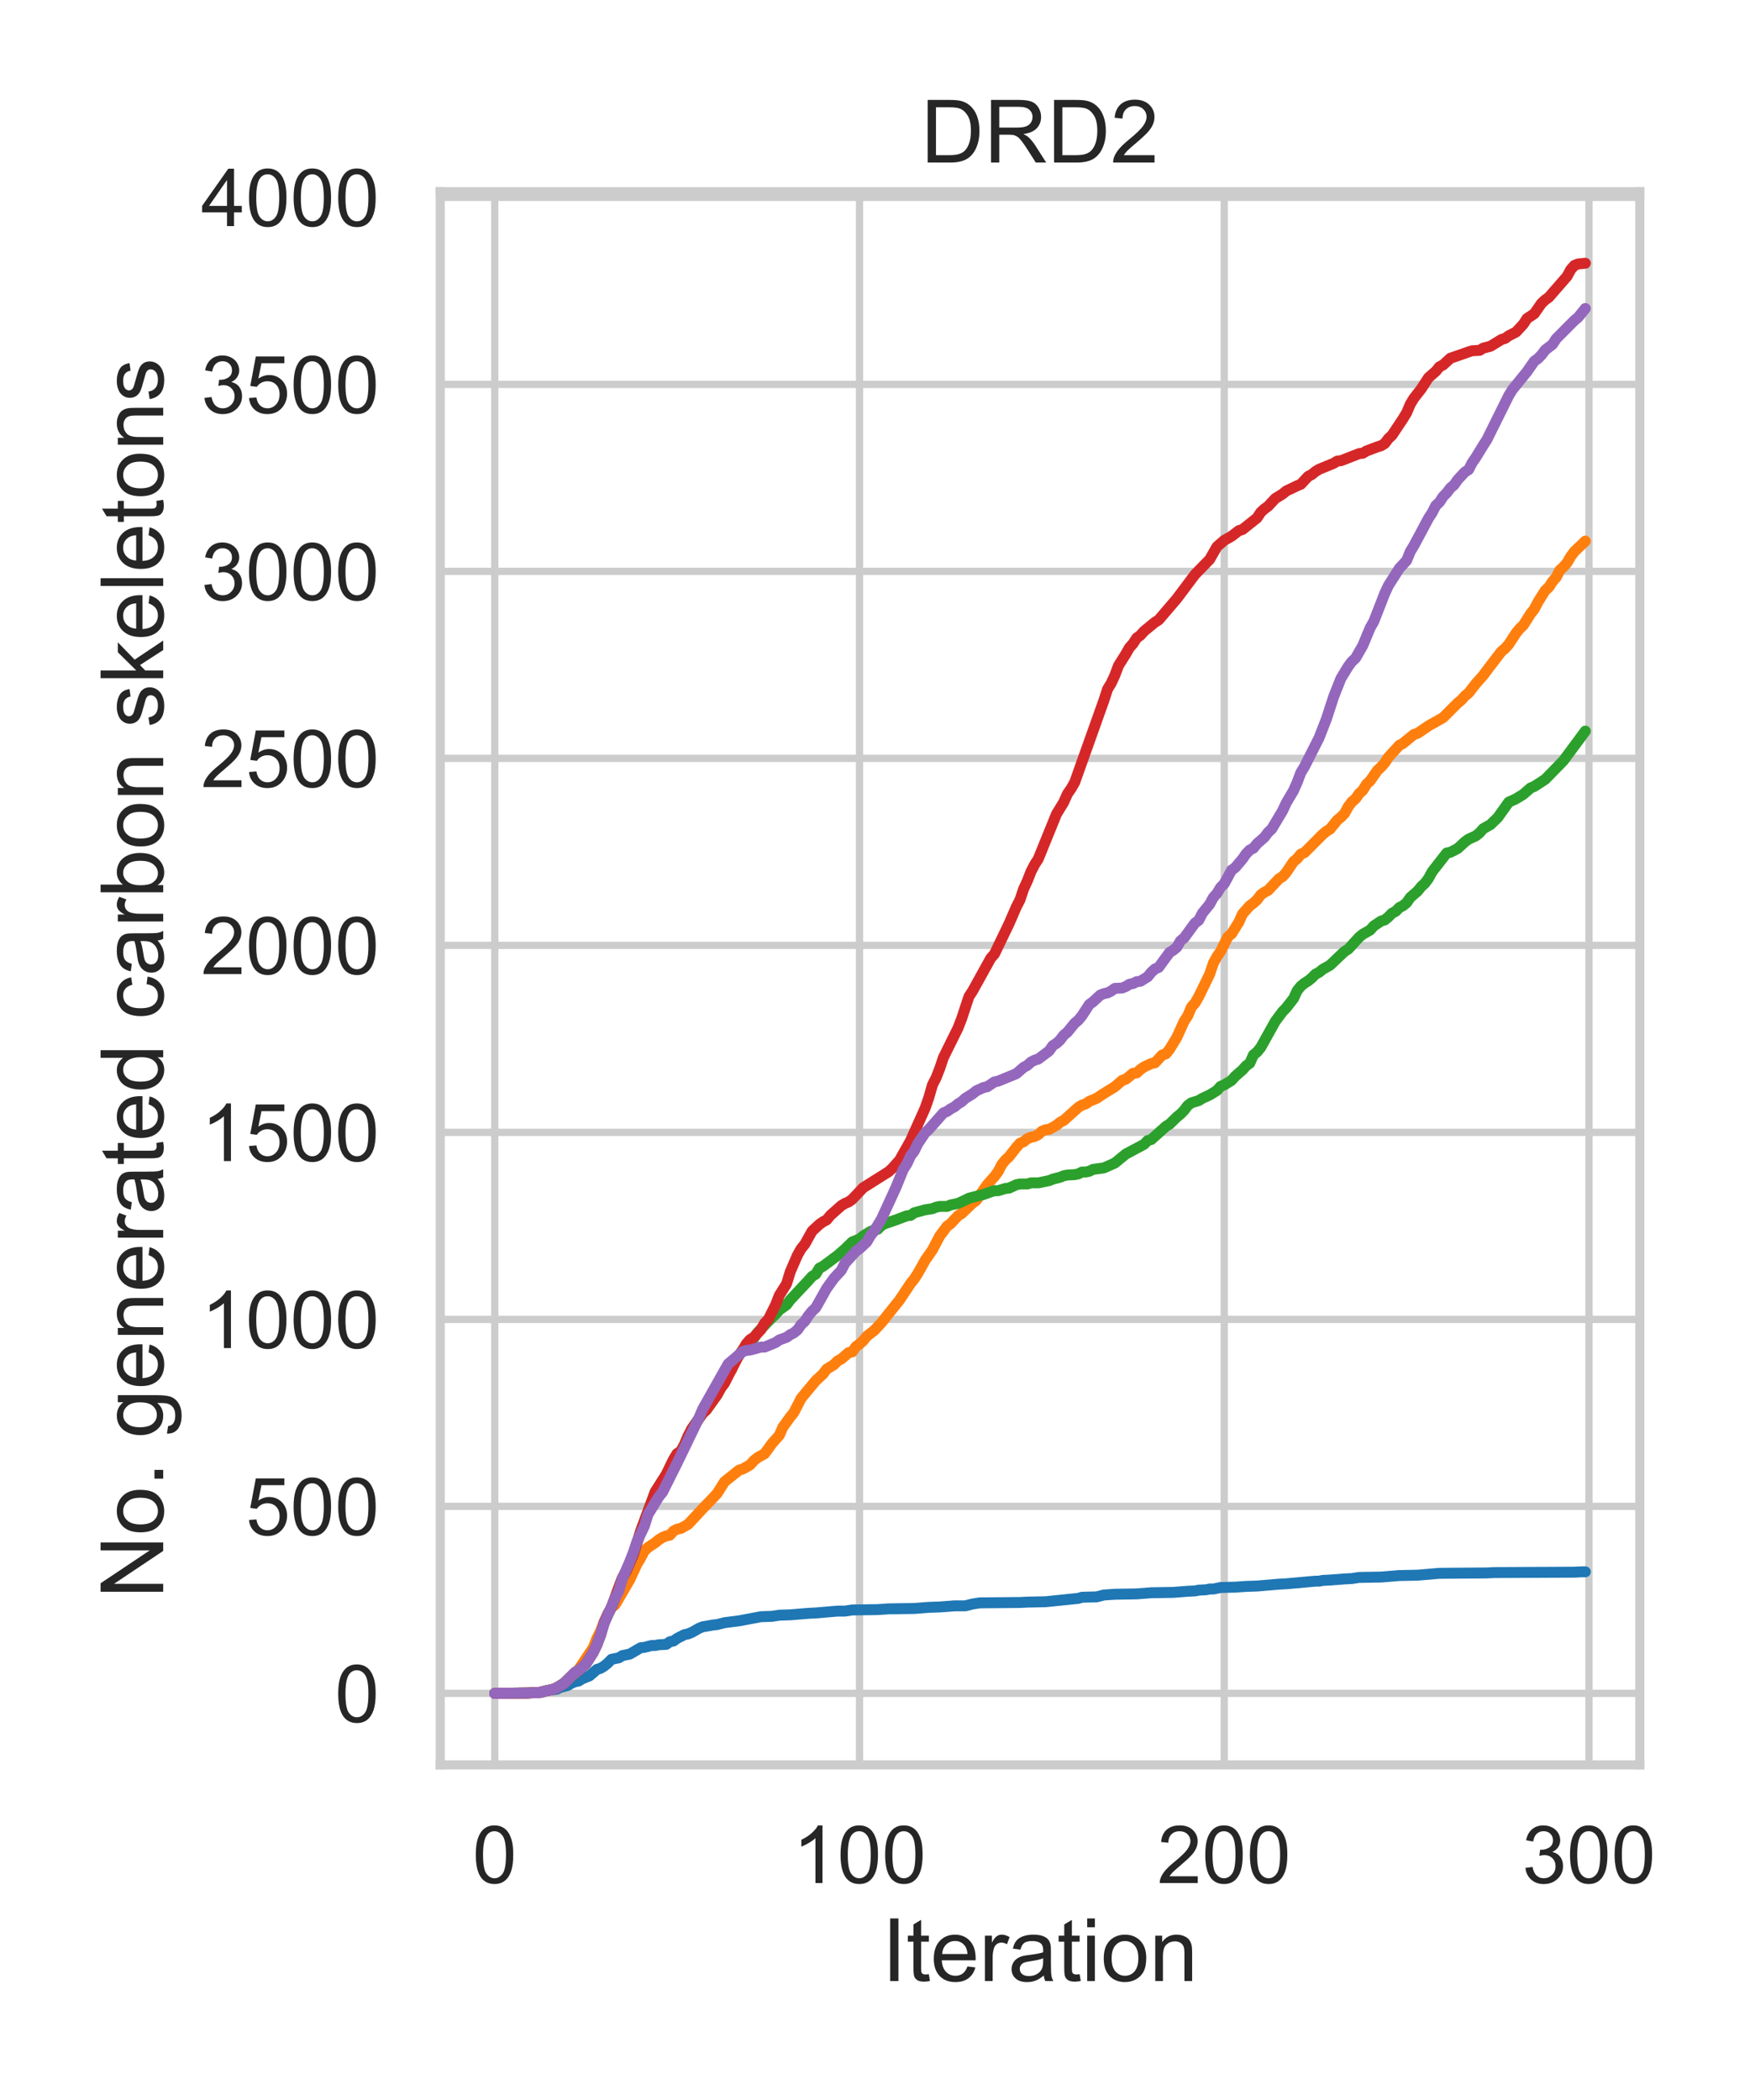 <?xml version="1.0" encoding="utf-8" standalone="no"?>
<!DOCTYPE svg PUBLIC "-//W3C//DTD SVG 1.1//EN"
  "http://www.w3.org/Graphics/SVG/1.1/DTD/svg11.dtd">
<!-- Created with matplotlib (https://matplotlib.org/) -->
<svg height="432pt" version="1.1" viewBox="0 0 360 432" width="360pt" xmlns="http://www.w3.org/2000/svg" xmlns:xlink="http://www.w3.org/1999/xlink">
 <defs>
  <style type="text/css">
*{stroke-linecap:butt;stroke-linejoin:round;}
  </style>
 </defs>
 <g id="figure_1">
  <g id="patch_1">
   <path d="M 0 432 
L 360 432 
L 360 0 
L 0 0 
z
" style="fill:#ffffff;"/>
  </g>
  <g id="axes_1">
   <g id="patch_2">
    <path d="M 90.565 363.06 
L 337.342 363.06 
L 337.342 39.44 
L 90.565 39.44 
z
" style="fill:#ffffff;"/>
   </g>
   <g id="matplotlib.axis_1">
    <g id="xtick_1">
     <g id="line2d_1">
      <path clip-path="url(#pdf58b74ebb)" d="M 101.782 363.06 
L 101.782 39.44 
" style="fill:none;stroke:#cccccc;stroke-linecap:round;stroke-width:1.5;"/>
     </g>
     <g id="text_1">
      <!-- 0 -->
      <defs>
       <path d="M 4.156 35.297 
Q 4.156 48 6.766 55.734 
Q 9.375 63.484 14.516 67.672 
Q 19.672 71.875 27.484 71.875 
Q 33.25 71.875 37.594 69.547 
Q 41.938 67.234 44.766 62.859 
Q 47.609 58.5 49.219 52.219 
Q 50.828 45.953 50.828 35.297 
Q 50.828 22.703 48.234 14.969 
Q 45.656 7.234 40.5 3 
Q 35.359 -1.219 27.484 -1.219 
Q 17.141 -1.219 11.234 6.203 
Q 4.156 15.141 4.156 35.297 
z
M 13.188 35.297 
Q 13.188 17.672 17.312 11.828 
Q 21.438 6 27.484 6 
Q 33.547 6 37.672 11.859 
Q 41.797 17.719 41.797 35.297 
Q 41.797 52.984 37.672 58.781 
Q 33.547 64.594 27.391 64.594 
Q 21.344 64.594 17.719 59.469 
Q 13.188 52.938 13.188 35.297 
z
" id="ArialMT-48"/>
      </defs>
      <g style="fill:#262626;" transform="translate(97.194 387.37)scale(0.165 -0.165)">
       <use xlink:href="#ArialMT-48"/>
      </g>
     </g>
    </g>
    <g id="xtick_2">
     <g id="line2d_2">
      <path clip-path="url(#pdf58b74ebb)" d="M 176.813 363.06 
L 176.813 39.44 
" style="fill:none;stroke:#cccccc;stroke-linecap:round;stroke-width:1.5;"/>
     </g>
     <g id="text_2">
      <!-- 100 -->
      <defs>
       <path d="M 37.25 0 
L 28.469 0 
L 28.469 56 
Q 25.297 52.984 20.141 49.953 
Q 14.984 46.922 10.891 45.406 
L 10.891 53.906 
Q 18.266 57.375 23.781 62.297 
Q 29.297 67.234 31.594 71.875 
L 37.25 71.875 
z
" id="ArialMT-49"/>
      </defs>
      <g style="fill:#262626;" transform="translate(163.05 387.37)scale(0.165 -0.165)">
       <use xlink:href="#ArialMT-49"/>
       <use x="55.615" xlink:href="#ArialMT-48"/>
       <use x="111.23" xlink:href="#ArialMT-48"/>
      </g>
     </g>
    </g>
    <g id="xtick_3">
     <g id="line2d_3">
      <path clip-path="url(#pdf58b74ebb)" d="M 251.844 363.06 
L 251.844 39.44 
" style="fill:none;stroke:#cccccc;stroke-linecap:round;stroke-width:1.5;"/>
     </g>
     <g id="text_3">
      <!-- 200 -->
      <defs>
       <path d="M 50.344 8.453 
L 50.344 0 
L 3.031 0 
Q 2.938 3.172 4.047 6.109 
Q 5.859 10.938 9.828 15.625 
Q 13.812 20.312 21.344 26.469 
Q 33.016 36.031 37.109 41.625 
Q 41.219 47.219 41.219 52.203 
Q 41.219 57.422 37.469 61 
Q 33.734 64.594 27.734 64.594 
Q 21.391 64.594 17.578 60.781 
Q 13.766 56.984 13.719 50.25 
L 4.688 51.172 
Q 5.609 61.281 11.656 66.578 
Q 17.719 71.875 27.938 71.875 
Q 38.234 71.875 44.234 66.156 
Q 50.25 60.453 50.25 52 
Q 50.25 47.703 48.484 43.547 
Q 46.734 39.406 42.656 34.812 
Q 38.578 30.219 29.109 22.219 
Q 21.188 15.578 18.938 13.203 
Q 16.703 10.844 15.234 8.453 
z
" id="ArialMT-50"/>
      </defs>
      <g style="fill:#262626;" transform="translate(238.081 387.37)scale(0.165 -0.165)">
       <use xlink:href="#ArialMT-50"/>
       <use x="55.615" xlink:href="#ArialMT-48"/>
       <use x="111.23" xlink:href="#ArialMT-48"/>
      </g>
     </g>
    </g>
    <g id="xtick_4">
     <g id="line2d_4">
      <path clip-path="url(#pdf58b74ebb)" d="M 326.875 363.06 
L 326.875 39.44 
" style="fill:none;stroke:#cccccc;stroke-linecap:round;stroke-width:1.5;"/>
     </g>
     <g id="text_4">
      <!-- 300 -->
      <defs>
       <path d="M 4.203 18.891 
L 12.984 20.062 
Q 14.5 12.594 18.141 9.297 
Q 21.781 6 27 6 
Q 33.203 6 37.469 10.297 
Q 41.75 14.594 41.75 20.953 
Q 41.75 27 37.797 30.922 
Q 33.844 34.859 27.734 34.859 
Q 25.25 34.859 21.531 33.891 
L 22.516 41.609 
Q 23.391 41.5 23.922 41.5 
Q 29.547 41.5 34.031 44.422 
Q 38.531 47.359 38.531 53.469 
Q 38.531 58.297 35.25 61.469 
Q 31.984 64.656 26.812 64.656 
Q 21.688 64.656 18.266 61.422 
Q 14.844 58.203 13.875 51.766 
L 5.078 53.328 
Q 6.688 62.156 12.391 67.016 
Q 18.109 71.875 26.609 71.875 
Q 32.469 71.875 37.391 69.359 
Q 42.328 66.844 44.938 62.5 
Q 47.562 58.156 47.562 53.266 
Q 47.562 48.641 45.062 44.828 
Q 42.578 41.016 37.703 38.766 
Q 44.047 37.312 47.562 32.688 
Q 51.078 28.078 51.078 21.141 
Q 51.078 11.766 44.234 5.25 
Q 37.406 -1.266 26.953 -1.266 
Q 17.531 -1.266 11.297 4.344 
Q 5.078 9.969 4.203 18.891 
z
" id="ArialMT-51"/>
      </defs>
      <g style="fill:#262626;" transform="translate(313.112 387.37)scale(0.165 -0.165)">
       <use xlink:href="#ArialMT-51"/>
       <use x="55.615" xlink:href="#ArialMT-48"/>
       <use x="111.23" xlink:href="#ArialMT-48"/>
      </g>
     </g>
    </g>
    <g id="text_5">
     <!-- Iteration -->
     <defs>
      <path d="M 9.328 0 
L 9.328 71.578 
L 18.797 71.578 
L 18.797 0 
z
" id="ArialMT-73"/>
      <path d="M 25.781 7.859 
L 27.047 0.094 
Q 23.344 -0.688 20.406 -0.688 
Q 15.625 -0.688 12.984 0.828 
Q 10.359 2.344 9.281 4.812 
Q 8.203 7.281 8.203 15.188 
L 8.203 45.016 
L 1.766 45.016 
L 1.766 51.859 
L 8.203 51.859 
L 8.203 64.703 
L 16.938 69.969 
L 16.938 51.859 
L 25.781 51.859 
L 25.781 45.016 
L 16.938 45.016 
L 16.938 14.703 
Q 16.938 10.938 17.406 9.859 
Q 17.875 8.797 18.922 8.156 
Q 19.969 7.516 21.922 7.516 
Q 23.391 7.516 25.781 7.859 
z
" id="ArialMT-116"/>
      <path d="M 42.094 16.703 
L 51.172 15.578 
Q 49.031 7.625 43.219 3.219 
Q 37.406 -1.172 28.375 -1.172 
Q 17 -1.172 10.328 5.828 
Q 3.656 12.844 3.656 25.484 
Q 3.656 38.578 10.391 45.797 
Q 17.141 53.031 27.875 53.031 
Q 38.281 53.031 44.875 45.953 
Q 51.469 38.875 51.469 26.031 
Q 51.469 25.25 51.422 23.688 
L 12.75 23.688 
Q 13.234 15.141 17.578 10.594 
Q 21.922 6.062 28.422 6.062 
Q 33.25 6.062 36.672 8.594 
Q 40.094 11.141 42.094 16.703 
z
M 13.234 30.906 
L 42.188 30.906 
Q 41.609 37.453 38.875 40.719 
Q 34.672 45.797 27.984 45.797 
Q 21.922 45.797 17.797 41.75 
Q 13.672 37.703 13.234 30.906 
z
" id="ArialMT-101"/>
      <path d="M 6.5 0 
L 6.5 51.859 
L 14.406 51.859 
L 14.406 44 
Q 17.438 49.516 20 51.266 
Q 22.562 53.031 25.641 53.031 
Q 30.078 53.031 34.672 50.203 
L 31.641 42.047 
Q 28.422 43.953 25.203 43.953 
Q 22.312 43.953 20.016 42.219 
Q 17.719 40.484 16.75 37.406 
Q 15.281 32.719 15.281 27.156 
L 15.281 0 
z
" id="ArialMT-114"/>
      <path d="M 40.438 6.391 
Q 35.547 2.25 31.031 0.531 
Q 26.516 -1.172 21.344 -1.172 
Q 12.797 -1.172 8.203 3 
Q 3.609 7.172 3.609 13.672 
Q 3.609 17.484 5.344 20.625 
Q 7.078 23.781 9.891 25.688 
Q 12.703 27.594 16.219 28.562 
Q 18.797 29.25 24.031 29.891 
Q 34.672 31.156 39.703 32.906 
Q 39.75 34.719 39.75 35.203 
Q 39.75 40.578 37.25 42.781 
Q 33.891 45.75 27.25 45.75 
Q 21.047 45.75 18.094 43.578 
Q 15.141 41.406 13.719 35.891 
L 5.125 37.062 
Q 6.297 42.578 8.984 45.969 
Q 11.672 49.359 16.75 51.188 
Q 21.828 53.031 28.516 53.031 
Q 35.156 53.031 39.297 51.469 
Q 43.453 49.906 45.406 47.531 
Q 47.359 45.172 48.141 41.547 
Q 48.578 39.312 48.578 33.453 
L 48.578 21.734 
Q 48.578 9.469 49.141 6.219 
Q 49.703 2.984 51.375 0 
L 42.188 0 
Q 40.828 2.734 40.438 6.391 
z
M 39.703 26.031 
Q 34.906 24.078 25.344 22.703 
Q 19.922 21.922 17.672 20.938 
Q 15.438 19.969 14.203 18.094 
Q 12.984 16.219 12.984 13.922 
Q 12.984 10.406 15.641 8.062 
Q 18.312 5.719 23.438 5.719 
Q 28.516 5.719 32.469 7.938 
Q 36.422 10.156 38.281 14.016 
Q 39.703 17 39.703 22.797 
z
" id="ArialMT-97"/>
      <path d="M 6.641 61.469 
L 6.641 71.578 
L 15.438 71.578 
L 15.438 61.469 
z
M 6.641 0 
L 6.641 51.859 
L 15.438 51.859 
L 15.438 0 
z
" id="ArialMT-105"/>
      <path d="M 3.328 25.922 
Q 3.328 40.328 11.328 47.266 
Q 18.016 53.031 27.641 53.031 
Q 38.328 53.031 45.109 46.016 
Q 51.906 39.016 51.906 26.656 
Q 51.906 16.656 48.906 10.906 
Q 45.906 5.172 40.156 2 
Q 34.422 -1.172 27.641 -1.172 
Q 16.75 -1.172 10.031 5.812 
Q 3.328 12.797 3.328 25.922 
z
M 12.359 25.922 
Q 12.359 15.969 16.703 11.016 
Q 21.047 6.062 27.641 6.062 
Q 34.188 6.062 38.531 11.031 
Q 42.875 16.016 42.875 26.219 
Q 42.875 35.844 38.5 40.797 
Q 34.125 45.75 27.641 45.75 
Q 21.047 45.75 16.703 40.812 
Q 12.359 35.891 12.359 25.922 
z
" id="ArialMT-111"/>
      <path d="M 6.594 0 
L 6.594 51.859 
L 14.5 51.859 
L 14.5 44.484 
Q 20.219 53.031 31 53.031 
Q 35.688 53.031 39.625 51.344 
Q 43.562 49.656 45.516 46.922 
Q 47.469 44.188 48.25 40.438 
Q 48.734 37.984 48.734 31.891 
L 48.734 0 
L 39.938 0 
L 39.938 31.547 
Q 39.938 36.922 38.906 39.578 
Q 37.891 42.234 35.281 43.812 
Q 32.672 45.406 29.156 45.406 
Q 23.531 45.406 19.453 41.844 
Q 15.375 38.281 15.375 28.328 
L 15.375 0 
z
" id="ArialMT-110"/>
     </defs>
     <g style="fill:#262626;" transform="translate(181.437 407.534)scale(0.18 -0.18)">
      <use xlink:href="#ArialMT-73"/>
      <use x="27.783" xlink:href="#ArialMT-116"/>
      <use x="55.566" xlink:href="#ArialMT-101"/>
      <use x="111.182" xlink:href="#ArialMT-114"/>
      <use x="144.482" xlink:href="#ArialMT-97"/>
      <use x="200.098" xlink:href="#ArialMT-116"/>
      <use x="227.881" xlink:href="#ArialMT-105"/>
      <use x="250.098" xlink:href="#ArialMT-111"/>
      <use x="305.713" xlink:href="#ArialMT-110"/>
     </g>
    </g>
   </g>
   <g id="matplotlib.axis_2">
    <g id="ytick_1">
     <g id="line2d_5">
      <path clip-path="url(#pdf58b74ebb)" d="M 90.565 348.35 
L 337.342 348.35 
" style="fill:none;stroke:#cccccc;stroke-linecap:round;stroke-width:1.5;"/>
     </g>
     <g id="text_6">
      <!-- 0 -->
      <g style="fill:#262626;" transform="translate(68.889 354.255)scale(0.165 -0.165)">
       <use xlink:href="#ArialMT-48"/>
      </g>
     </g>
    </g>
    <g id="ytick_2">
     <g id="line2d_6">
      <path clip-path="url(#pdf58b74ebb)" d="M 90.565 309.882 
L 337.342 309.882 
" style="fill:none;stroke:#cccccc;stroke-linecap:round;stroke-width:1.5;"/>
     </g>
     <g id="text_7">
      <!-- 500 -->
      <defs>
       <path d="M 4.156 18.75 
L 13.375 19.531 
Q 14.406 12.797 18.141 9.391 
Q 21.875 6 27.156 6 
Q 33.5 6 37.891 10.781 
Q 42.281 15.578 42.281 23.484 
Q 42.281 31 38.062 35.344 
Q 33.844 39.703 27 39.703 
Q 22.75 39.703 19.328 37.766 
Q 15.922 35.844 13.969 32.766 
L 5.719 33.844 
L 12.641 70.609 
L 48.25 70.609 
L 48.25 62.203 
L 19.672 62.203 
L 15.828 42.969 
Q 22.266 47.469 29.344 47.469 
Q 38.719 47.469 45.156 40.969 
Q 51.609 34.469 51.609 24.266 
Q 51.609 14.547 45.953 7.469 
Q 39.062 -1.219 27.156 -1.219 
Q 17.391 -1.219 11.203 4.25 
Q 5.031 9.719 4.156 18.75 
z
" id="ArialMT-53"/>
      </defs>
      <g style="fill:#262626;" transform="translate(50.538 315.788)scale(0.165 -0.165)">
       <use xlink:href="#ArialMT-53"/>
       <use x="55.615" xlink:href="#ArialMT-48"/>
       <use x="111.23" xlink:href="#ArialMT-48"/>
      </g>
     </g>
    </g>
    <g id="ytick_3">
     <g id="line2d_7">
      <path clip-path="url(#pdf58b74ebb)" d="M 90.565 271.415 
L 337.342 271.415 
" style="fill:none;stroke:#cccccc;stroke-linecap:round;stroke-width:1.5;"/>
     </g>
     <g id="text_8">
      <!-- 1000 -->
      <g style="fill:#262626;" transform="translate(41.363 277.32)scale(0.165 -0.165)">
       <use xlink:href="#ArialMT-49"/>
       <use x="55.615" xlink:href="#ArialMT-48"/>
       <use x="111.23" xlink:href="#ArialMT-48"/>
       <use x="166.846" xlink:href="#ArialMT-48"/>
      </g>
     </g>
    </g>
    <g id="ytick_4">
     <g id="line2d_8">
      <path clip-path="url(#pdf58b74ebb)" d="M 90.565 232.947 
L 337.342 232.947 
" style="fill:none;stroke:#cccccc;stroke-linecap:round;stroke-width:1.5;"/>
     </g>
     <g id="text_9">
      <!-- 1500 -->
      <g style="fill:#262626;" transform="translate(41.363 238.852)scale(0.165 -0.165)">
       <use xlink:href="#ArialMT-49"/>
       <use x="55.615" xlink:href="#ArialMT-53"/>
       <use x="111.23" xlink:href="#ArialMT-48"/>
       <use x="166.846" xlink:href="#ArialMT-48"/>
      </g>
     </g>
    </g>
    <g id="ytick_5">
     <g id="line2d_9">
      <path clip-path="url(#pdf58b74ebb)" d="M 90.565 194.48 
L 337.342 194.48 
" style="fill:none;stroke:#cccccc;stroke-linecap:round;stroke-width:1.5;"/>
     </g>
     <g id="text_10">
      <!-- 2000 -->
      <g style="fill:#262626;" transform="translate(41.363 200.385)scale(0.165 -0.165)">
       <use xlink:href="#ArialMT-50"/>
       <use x="55.615" xlink:href="#ArialMT-48"/>
       <use x="111.23" xlink:href="#ArialMT-48"/>
       <use x="166.846" xlink:href="#ArialMT-48"/>
      </g>
     </g>
    </g>
    <g id="ytick_6">
     <g id="line2d_10">
      <path clip-path="url(#pdf58b74ebb)" d="M 90.565 156.012 
L 337.342 156.012 
" style="fill:none;stroke:#cccccc;stroke-linecap:round;stroke-width:1.5;"/>
     </g>
     <g id="text_11">
      <!-- 2500 -->
      <g style="fill:#262626;" transform="translate(41.363 161.917)scale(0.165 -0.165)">
       <use xlink:href="#ArialMT-50"/>
       <use x="55.615" xlink:href="#ArialMT-53"/>
       <use x="111.23" xlink:href="#ArialMT-48"/>
       <use x="166.846" xlink:href="#ArialMT-48"/>
      </g>
     </g>
    </g>
    <g id="ytick_7">
     <g id="line2d_11">
      <path clip-path="url(#pdf58b74ebb)" d="M 90.565 117.545 
L 337.342 117.545 
" style="fill:none;stroke:#cccccc;stroke-linecap:round;stroke-width:1.5;"/>
     </g>
     <g id="text_12">
      <!-- 3000 -->
      <g style="fill:#262626;" transform="translate(41.363 123.45)scale(0.165 -0.165)">
       <use xlink:href="#ArialMT-51"/>
       <use x="55.615" xlink:href="#ArialMT-48"/>
       <use x="111.23" xlink:href="#ArialMT-48"/>
       <use x="166.846" xlink:href="#ArialMT-48"/>
      </g>
     </g>
    </g>
    <g id="ytick_8">
     <g id="line2d_12">
      <path clip-path="url(#pdf58b74ebb)" d="M 90.565 79.077 
L 337.342 79.077 
" style="fill:none;stroke:#cccccc;stroke-linecap:round;stroke-width:1.5;"/>
     </g>
     <g id="text_13">
      <!-- 3500 -->
      <g style="fill:#262626;" transform="translate(41.363 84.982)scale(0.165 -0.165)">
       <use xlink:href="#ArialMT-51"/>
       <use x="55.615" xlink:href="#ArialMT-53"/>
       <use x="111.23" xlink:href="#ArialMT-48"/>
       <use x="166.846" xlink:href="#ArialMT-48"/>
      </g>
     </g>
    </g>
    <g id="ytick_9">
     <g id="line2d_13">
      <path clip-path="url(#pdf58b74ebb)" d="M 90.565 40.609 
L 337.342 40.609 
" style="fill:none;stroke:#cccccc;stroke-linecap:round;stroke-width:1.5;"/>
     </g>
     <g id="text_14">
      <!-- 4000 -->
      <defs>
       <path d="M 32.328 0 
L 32.328 17.141 
L 1.266 17.141 
L 1.266 25.203 
L 33.938 71.578 
L 41.109 71.578 
L 41.109 25.203 
L 50.781 25.203 
L 50.781 17.141 
L 41.109 17.141 
L 41.109 0 
z
M 32.328 25.203 
L 32.328 57.469 
L 9.906 25.203 
z
" id="ArialMT-52"/>
      </defs>
      <g style="fill:#262626;" transform="translate(41.363 46.515)scale(0.165 -0.165)">
       <use xlink:href="#ArialMT-52"/>
       <use x="55.615" xlink:href="#ArialMT-48"/>
       <use x="111.23" xlink:href="#ArialMT-48"/>
       <use x="166.846" xlink:href="#ArialMT-48"/>
      </g>
     </g>
    </g>
    <g id="text_15">
     <!-- No. generated carbon skeletons -->
     <defs>
      <path d="M 7.625 0 
L 7.625 71.578 
L 17.328 71.578 
L 54.938 15.375 
L 54.938 71.578 
L 64.016 71.578 
L 64.016 0 
L 54.297 0 
L 16.703 56.25 
L 16.703 0 
z
" id="ArialMT-78"/>
      <path d="M 9.078 0 
L 9.078 10.016 
L 19.094 10.016 
L 19.094 0 
z
" id="ArialMT-46"/>
      <path id="ArialMT-32"/>
      <path d="M 4.984 -4.297 
L 13.531 -5.562 
Q 14.062 -9.516 16.5 -11.328 
Q 19.781 -13.766 25.438 -13.766 
Q 31.547 -13.766 34.859 -11.328 
Q 38.188 -8.891 39.359 -4.5 
Q 40.047 -1.812 39.984 6.781 
Q 34.234 0 25.641 0 
Q 14.938 0 9.078 7.719 
Q 3.219 15.438 3.219 26.219 
Q 3.219 33.641 5.906 39.906 
Q 8.594 46.188 13.688 49.609 
Q 18.797 53.031 25.688 53.031 
Q 34.859 53.031 40.828 45.609 
L 40.828 51.859 
L 48.922 51.859 
L 48.922 7.031 
Q 48.922 -5.078 46.453 -10.125 
Q 44 -15.188 38.641 -18.109 
Q 33.297 -21.047 25.484 -21.047 
Q 16.219 -21.047 10.5 -16.875 
Q 4.781 -12.703 4.984 -4.297 
z
M 12.25 26.859 
Q 12.25 16.656 16.297 11.969 
Q 20.359 7.281 26.469 7.281 
Q 32.516 7.281 36.609 11.938 
Q 40.719 16.609 40.719 26.562 
Q 40.719 36.078 36.5 40.906 
Q 32.281 45.75 26.312 45.75 
Q 20.453 45.75 16.344 40.984 
Q 12.25 36.234 12.25 26.859 
z
" id="ArialMT-103"/>
      <path d="M 40.234 0 
L 40.234 6.547 
Q 35.297 -1.172 25.734 -1.172 
Q 19.531 -1.172 14.328 2.25 
Q 9.125 5.672 6.266 11.797 
Q 3.422 17.922 3.422 25.875 
Q 3.422 33.641 6 39.969 
Q 8.594 46.297 13.766 49.656 
Q 18.953 53.031 25.344 53.031 
Q 30.031 53.031 33.688 51.047 
Q 37.359 49.078 39.656 45.906 
L 39.656 71.578 
L 48.391 71.578 
L 48.391 0 
z
M 12.453 25.875 
Q 12.453 15.922 16.641 10.984 
Q 20.844 6.062 26.562 6.062 
Q 32.328 6.062 36.344 10.766 
Q 40.375 15.484 40.375 25.141 
Q 40.375 35.797 36.266 40.766 
Q 32.172 45.75 26.172 45.75 
Q 20.312 45.75 16.375 40.969 
Q 12.453 36.188 12.453 25.875 
z
" id="ArialMT-100"/>
      <path d="M 40.438 19 
L 49.078 17.875 
Q 47.656 8.938 41.812 3.875 
Q 35.984 -1.172 27.484 -1.172 
Q 16.844 -1.172 10.375 5.781 
Q 3.906 12.75 3.906 25.734 
Q 3.906 34.125 6.688 40.422 
Q 9.469 46.734 15.156 49.875 
Q 20.844 53.031 27.547 53.031 
Q 35.984 53.031 41.359 48.75 
Q 46.734 44.484 48.25 36.625 
L 39.703 35.297 
Q 38.484 40.531 35.375 43.156 
Q 32.281 45.797 27.875 45.797 
Q 21.234 45.797 17.078 41.031 
Q 12.938 36.281 12.938 25.984 
Q 12.938 15.531 16.938 10.797 
Q 20.953 6.062 27.391 6.062 
Q 32.562 6.062 36.031 9.234 
Q 39.5 12.406 40.438 19 
z
" id="ArialMT-99"/>
      <path d="M 14.703 0 
L 6.547 0 
L 6.547 71.578 
L 15.328 71.578 
L 15.328 46.047 
Q 20.906 53.031 29.547 53.031 
Q 34.328 53.031 38.594 51.094 
Q 42.875 49.172 45.625 45.672 
Q 48.391 42.188 49.953 37.25 
Q 51.516 32.328 51.516 26.703 
Q 51.516 13.375 44.922 6.094 
Q 38.328 -1.172 29.109 -1.172 
Q 19.922 -1.172 14.703 6.5 
z
M 14.594 26.312 
Q 14.594 17 17.141 12.844 
Q 21.297 6.062 28.375 6.062 
Q 34.125 6.062 38.328 11.062 
Q 42.531 16.062 42.531 25.984 
Q 42.531 36.141 38.5 40.969 
Q 34.469 45.797 28.766 45.797 
Q 23 45.797 18.797 40.797 
Q 14.594 35.797 14.594 26.312 
z
" id="ArialMT-98"/>
      <path d="M 3.078 15.484 
L 11.766 16.844 
Q 12.5 11.625 15.844 8.844 
Q 19.188 6.062 25.203 6.062 
Q 31.25 6.062 34.172 8.516 
Q 37.109 10.984 37.109 14.312 
Q 37.109 17.281 34.516 19 
Q 32.719 20.172 25.531 21.969 
Q 15.875 24.422 12.141 26.203 
Q 8.406 27.984 6.469 31.125 
Q 4.547 34.281 4.547 38.094 
Q 4.547 41.547 6.125 44.5 
Q 7.719 47.469 10.453 49.422 
Q 12.5 50.922 16.031 51.969 
Q 19.578 53.031 23.641 53.031 
Q 29.734 53.031 34.344 51.266 
Q 38.969 49.516 41.156 46.5 
Q 43.359 43.5 44.188 38.484 
L 35.594 37.312 
Q 35.016 41.312 32.203 43.547 
Q 29.391 45.797 24.266 45.797 
Q 18.219 45.797 15.625 43.797 
Q 13.031 41.797 13.031 39.109 
Q 13.031 37.406 14.109 36.031 
Q 15.188 34.625 17.484 33.688 
Q 18.797 33.203 25.25 31.453 
Q 34.578 28.953 38.25 27.359 
Q 41.938 25.781 44.031 22.75 
Q 46.141 19.734 46.141 15.234 
Q 46.141 10.844 43.578 6.953 
Q 41.016 3.078 36.172 0.953 
Q 31.344 -1.172 25.25 -1.172 
Q 15.141 -1.172 9.844 3.031 
Q 4.547 7.234 3.078 15.484 
z
" id="ArialMT-115"/>
      <path d="M 6.641 0 
L 6.641 71.578 
L 15.438 71.578 
L 15.438 30.766 
L 36.234 51.859 
L 47.609 51.859 
L 27.781 32.625 
L 49.609 0 
L 38.766 0 
L 21.625 26.516 
L 15.438 20.562 
L 15.438 0 
z
" id="ArialMT-107"/>
      <path d="M 6.391 0 
L 6.391 71.578 
L 15.188 71.578 
L 15.188 0 
z
" id="ArialMT-108"/>
     </defs>
     <g style="fill:#262626;" transform="translate(33.574 328.822)rotate(-90)scale(0.18 -0.18)">
      <use xlink:href="#ArialMT-78"/>
      <use x="72.217" xlink:href="#ArialMT-111"/>
      <use x="127.832" xlink:href="#ArialMT-46"/>
      <use x="155.615" xlink:href="#ArialMT-32"/>
      <use x="183.398" xlink:href="#ArialMT-103"/>
      <use x="239.014" xlink:href="#ArialMT-101"/>
      <use x="294.629" xlink:href="#ArialMT-110"/>
      <use x="350.244" xlink:href="#ArialMT-101"/>
      <use x="405.859" xlink:href="#ArialMT-114"/>
      <use x="439.16" xlink:href="#ArialMT-97"/>
      <use x="494.775" xlink:href="#ArialMT-116"/>
      <use x="522.559" xlink:href="#ArialMT-101"/>
      <use x="578.174" xlink:href="#ArialMT-100"/>
      <use x="633.789" xlink:href="#ArialMT-32"/>
      <use x="661.572" xlink:href="#ArialMT-99"/>
      <use x="711.572" xlink:href="#ArialMT-97"/>
      <use x="767.188" xlink:href="#ArialMT-114"/>
      <use x="800.488" xlink:href="#ArialMT-98"/>
      <use x="856.104" xlink:href="#ArialMT-111"/>
      <use x="911.719" xlink:href="#ArialMT-110"/>
      <use x="967.334" xlink:href="#ArialMT-32"/>
      <use x="995.117" xlink:href="#ArialMT-115"/>
      <use x="1045.117" xlink:href="#ArialMT-107"/>
      <use x="1095.117" xlink:href="#ArialMT-101"/>
      <use x="1150.732" xlink:href="#ArialMT-108"/>
      <use x="1172.949" xlink:href="#ArialMT-101"/>
      <use x="1228.564" xlink:href="#ArialMT-116"/>
      <use x="1256.348" xlink:href="#ArialMT-111"/>
      <use x="1311.963" xlink:href="#ArialMT-110"/>
      <use x="1367.578" xlink:href="#ArialMT-115"/>
     </g>
    </g>
   </g>
   <g id="line2d_14">
    <path clip-path="url(#pdf58b74ebb)" d="M 101.782 348.35 
L 108.535 348.273 
L 110.036 348.196 
L 111.536 348.119 
L 112.286 347.811 
L 114.537 347.504 
L 115.288 347.119 
L 116.788 346.734 
L 117.539 346.273 
L 118.289 345.965 
L 119.039 345.811 
L 119.79 345.35 
L 121.29 344.734 
L 122.791 343.426 
L 123.541 343.195 
L 124.291 342.734 
L 125.042 342.118 
L 125.792 341.349 
L 127.293 341.041 
L 128.043 340.58 
L 129.544 340.272 
L 131.794 338.964 
L 132.545 338.887 
L 134.045 338.502 
L 134.796 338.502 
L 135.546 338.348 
L 137.047 338.271 
L 137.797 337.733 
L 138.547 337.579 
L 139.298 337.041 
L 140.798 336.271 
L 141.549 336.117 
L 142.299 335.81 
L 143.799 334.963 
L 144.55 334.656 
L 146.801 334.271 
L 147.551 334.194 
L 149.052 333.809 
L 152.053 333.425 
L 156.555 332.578 
L 158.806 332.501 
L 160.306 332.271 
L 162.557 332.194 
L 166.309 331.886 
L 167.809 331.809 
L 172.311 331.424 
L 173.812 331.424 
L 175.312 331.193 
L 180.565 331.117 
L 182.816 330.963 
L 188.068 330.886 
L 191.069 330.655 
L 193.32 330.578 
L 196.321 330.347 
L 198.572 330.347 
L 200.073 329.962 
L 201.573 329.732 
L 209.827 329.655 
L 211.327 329.578 
L 215.079 329.501 
L 221.832 328.808 
L 222.582 328.578 
L 225.583 328.501 
L 227.084 328.116 
L 229.335 327.962 
L 233.837 327.885 
L 236.838 327.654 
L 241.34 327.578 
L 244.341 327.347 
L 245.841 327.27 
L 246.592 327.116 
L 248.092 327.039 
L 248.843 326.885 
L 249.593 326.885 
L 251.094 326.577 
L 254.095 326.5 
L 256.346 326.347 
L 258.597 326.27 
L 263.099 325.885 
L 264.599 325.808 
L 270.602 325.269 
L 271.352 325.269 
L 272.102 325.116 
L 273.603 325.039 
L 276.604 324.808 
L 278.105 324.731 
L 279.605 324.5 
L 284.107 324.423 
L 287.859 324.115 
L 291.61 324.038 
L 296.112 323.654 
L 305.866 323.577 
L 307.367 323.5 
L 323.874 323.423 
L 325.374 323.346 
L 326.125 323.346 
L 326.125 323.346 
" style="fill:none;stroke:#1f77b4;stroke-linecap:round;stroke-width:2.25;"/>
   </g>
   <g id="line2d_15">
    <path clip-path="url(#pdf58b74ebb)" d="M 101.782 348.35 
L 108.535 348.273 
L 110.036 348.196 
L 110.786 348.196 
L 113.787 347.504 
L 114.537 347.196 
L 116.038 346.273 
L 117.539 344.811 
L 118.289 344.196 
L 119.039 343.426 
L 122.04 338.964 
L 122.791 337.041 
L 123.541 335.579 
L 124.291 333.655 
L 125.792 330.655 
L 126.542 330.116 
L 129.544 324.962 
L 131.044 321.73 
L 131.794 320.499 
L 132.545 319.038 
L 133.295 318.345 
L 134.796 317.345 
L 135.546 316.73 
L 136.296 316.268 
L 137.047 315.96 
L 137.797 315.806 
L 138.547 314.96 
L 139.298 314.575 
L 140.048 314.422 
L 141.549 313.575 
L 144.55 310.344 
L 146.05 308.805 
L 147.551 307.19 
L 149.052 304.805 
L 152.053 302.42 
L 152.803 302.189 
L 154.304 301.343 
L 155.054 300.496 
L 155.804 299.881 
L 157.305 299.035 
L 158.806 296.957 
L 160.306 295.265 
L 161.057 293.572 
L 162.557 291.495 
L 163.307 290.572 
L 164.808 287.648 
L 167.809 284.032 
L 169.31 282.647 
L 170.06 281.647 
L 171.561 280.724 
L 172.311 279.955 
L 173.061 279.57 
L 174.562 278.262 
L 175.312 278.108 
L 176.063 277.031 
L 176.813 276.493 
L 177.563 275.8 
L 178.314 274.877 
L 179.814 273.723 
L 181.315 272.107 
L 185.066 267.414 
L 187.317 264.029 
L 188.068 263.106 
L 188.818 261.952 
L 190.319 259.259 
L 191.819 257.105 
L 193.32 254.258 
L 194.82 252.258 
L 195.571 251.719 
L 197.071 250.104 
L 197.822 249.642 
L 200.073 247.488 
L 200.823 246.949 
L 203.074 243.718 
L 204.574 242.026 
L 205.325 241.025 
L 206.075 239.564 
L 206.825 238.64 
L 207.576 237.948 
L 209.076 236.025 
L 209.827 235.178 
L 210.577 234.871 
L 211.327 234.255 
L 212.078 233.947 
L 212.828 233.794 
L 213.578 233.409 
L 214.328 232.716 
L 215.079 232.409 
L 215.829 232.332 
L 217.33 231.486 
L 218.08 230.87 
L 218.83 230.485 
L 221.832 227.793 
L 222.582 227.331 
L 223.332 227.1 
L 224.083 226.562 
L 225.583 225.946 
L 227.084 224.946 
L 229.335 223.561 
L 230.835 222.253 
L 231.586 222.022 
L 233.086 220.792 
L 233.837 220.715 
L 234.587 220.022 
L 235.337 219.484 
L 236.838 218.791 
L 237.588 218.637 
L 239.089 217.022 
L 239.839 216.791 
L 240.589 215.868 
L 242.09 213.406 
L 243.591 210.098 
L 244.341 208.944 
L 245.091 207.174 
L 245.841 206.328 
L 246.592 205.02 
L 248.843 200.404 
L 249.593 198.173 
L 250.343 196.788 
L 251.094 195.711 
L 252.594 192.71 
L 253.345 192.095 
L 254.845 189.71 
L 255.595 188.017 
L 257.096 186.325 
L 257.846 185.786 
L 258.597 185.094 
L 259.347 184.093 
L 260.097 183.555 
L 260.848 183.17 
L 263.099 180.785 
L 263.849 180.324 
L 264.599 179.477 
L 266.1 177.246 
L 266.85 176.631 
L 267.6 175.708 
L 268.351 175.4 
L 272.102 171.63 
L 272.853 171.014 
L 273.603 170.553 
L 275.104 168.706 
L 275.854 168.091 
L 276.604 167.322 
L 277.354 165.937 
L 278.105 164.937 
L 278.855 164.321 
L 279.605 163.244 
L 280.356 162.552 
L 281.106 161.321 
L 281.856 160.628 
L 283.357 158.474 
L 284.107 157.782 
L 284.858 156.935 
L 285.608 155.781 
L 287.859 153.319 
L 288.609 152.935 
L 290.86 151.088 
L 291.61 150.857 
L 293.861 149.319 
L 295.362 148.472 
L 296.862 147.626 
L 299.864 144.626 
L 300.614 144.01 
L 301.364 143.164 
L 302.115 142.548 
L 303.615 140.625 
L 305.116 138.933 
L 306.617 136.932 
L 308.867 134.009 
L 309.618 133.393 
L 310.368 132.547 
L 311.869 130.239 
L 312.619 129.316 
L 313.369 128.623 
L 314.87 126.238 
L 315.62 125.315 
L 316.371 123.853 
L 317.871 121.468 
L 318.621 120.776 
L 319.372 119.622 
L 320.122 118.776 
L 320.872 117.314 
L 321.623 116.621 
L 322.373 115.775 
L 323.123 114.467 
L 323.874 113.467 
L 326.125 111.313 
L 326.125 111.313 
" style="fill:none;stroke:#ff7f0e;stroke-linecap:round;stroke-width:2.25;"/>
   </g>
   <g id="line2d_16">
    <path clip-path="url(#pdf58b74ebb)" d="M 101.782 348.35 
L 108.535 348.273 
L 110.036 348.196 
L 110.786 348.196 
L 113.787 347.504 
L 114.537 347.196 
L 116.038 346.273 
L 118.289 344.042 
L 119.039 343.657 
L 120.54 342.272 
L 122.04 339.887 
L 122.791 338.348 
L 123.541 336.348 
L 124.291 333.732 
L 125.042 332.04 
L 125.792 330.655 
L 127.293 326.577 
L 128.043 324.577 
L 128.793 323.269 
L 130.294 319.807 
L 131.794 314.96 
L 134.796 306.882 
L 137.047 303.343 
L 138.547 300.266 
L 139.298 299.035 
L 140.048 298.573 
L 140.798 297.188 
L 141.549 295.419 
L 142.299 293.957 
L 143.799 291.803 
L 144.55 290.726 
L 145.3 290.033 
L 147.551 286.879 
L 148.301 285.494 
L 149.052 284.494 
L 149.802 282.724 
L 150.552 281.647 
L 151.303 279.878 
L 153.553 276.57 
L 154.304 276.108 
L 155.054 275.339 
L 155.804 274.185 
L 158.055 271.8 
L 159.556 270.338 
L 160.306 269.491 
L 161.807 268.414 
L 162.557 267.414 
L 166.309 263.414 
L 167.059 262.567 
L 167.809 262.106 
L 168.56 260.875 
L 169.31 260.49 
L 172.311 258.259 
L 173.812 256.951 
L 175.312 255.489 
L 176.813 254.874 
L 177.563 254.258 
L 179.064 253.335 
L 179.814 253.027 
L 180.565 252.873 
L 181.315 252.104 
L 182.065 251.719 
L 184.316 250.95 
L 186.567 250.104 
L 187.317 250.027 
L 188.068 249.488 
L 190.319 248.873 
L 191.819 248.642 
L 192.57 248.334 
L 193.32 248.18 
L 194.82 248.18 
L 195.571 247.873 
L 197.071 247.565 
L 198.572 246.873 
L 199.322 246.488 
L 200.823 246.103 
L 202.324 245.719 
L 203.824 245.18 
L 204.574 244.949 
L 205.325 244.949 
L 206.825 244.488 
L 207.576 244.411 
L 209.076 243.718 
L 209.827 243.564 
L 211.327 243.564 
L 212.078 243.334 
L 213.578 243.334 
L 215.829 242.872 
L 216.579 242.564 
L 218.08 242.179 
L 218.83 241.872 
L 219.581 241.718 
L 221.081 241.641 
L 221.832 241.487 
L 222.582 241.102 
L 223.332 241.102 
L 224.083 240.949 
L 224.833 240.564 
L 227.084 240.256 
L 229.335 239.256 
L 231.586 237.41 
L 235.337 235.409 
L 236.087 234.64 
L 236.838 234.409 
L 239.839 231.716 
L 240.589 231.255 
L 242.09 229.793 
L 242.84 229.177 
L 243.591 228.408 
L 244.341 227.408 
L 245.091 226.869 
L 246.592 226.408 
L 247.342 225.946 
L 248.843 225.254 
L 250.343 224.331 
L 251.094 223.484 
L 251.844 223.177 
L 253.345 222.253 
L 254.095 221.407 
L 255.595 220.099 
L 256.346 219.253 
L 257.096 218.714 
L 257.846 217.022 
L 258.597 216.406 
L 259.347 215.483 
L 260.848 212.79 
L 262.348 210.098 
L 263.849 208.097 
L 264.599 207.328 
L 266.1 205.404 
L 266.85 203.789 
L 267.6 202.866 
L 268.351 202.25 
L 269.101 201.789 
L 269.851 201.173 
L 270.602 200.404 
L 271.352 200.019 
L 272.102 199.404 
L 273.603 198.557 
L 276.604 195.711 
L 277.354 195.249 
L 279.605 192.787 
L 280.356 192.172 
L 281.856 191.325 
L 282.607 190.479 
L 284.107 189.479 
L 284.858 189.248 
L 285.608 188.633 
L 286.358 187.863 
L 287.108 187.479 
L 287.859 186.709 
L 288.609 186.325 
L 289.359 185.709 
L 290.11 184.632 
L 291.61 183.324 
L 292.361 182.401 
L 293.111 181.708 
L 293.861 180.708 
L 294.612 179.323 
L 297.613 175.477 
L 298.363 175.323 
L 299.864 174.554 
L 301.364 173.169 
L 302.115 172.63 
L 303.615 171.938 
L 304.366 171.322 
L 305.116 170.476 
L 306.617 169.63 
L 308.117 168.168 
L 310.368 165.014 
L 311.869 164.321 
L 313.369 163.398 
L 314.87 162.09 
L 315.62 161.782 
L 317.871 160.321 
L 321.623 156.474 
L 326.125 150.396 
L 326.125 150.396 
" style="fill:none;stroke:#2ca02c;stroke-linecap:round;stroke-width:2.25;"/>
   </g>
   <g id="line2d_17">
    <path clip-path="url(#pdf58b74ebb)" d="M 101.782 348.35 
L 108.535 348.273 
L 110.036 348.196 
L 110.786 348.196 
L 113.787 347.504 
L 114.537 347.196 
L 116.038 346.273 
L 118.289 344.042 
L 119.039 343.657 
L 120.54 342.272 
L 122.04 339.887 
L 122.791 338.348 
L 123.541 336.348 
L 124.291 333.732 
L 125.042 332.04 
L 125.792 330.655 
L 127.293 326.577 
L 128.043 324.577 
L 128.793 323.269 
L 130.294 319.807 
L 131.794 314.96 
L 134.796 306.882 
L 137.047 303.343 
L 138.547 300.266 
L 139.298 299.035 
L 140.048 298.573 
L 140.798 297.188 
L 141.549 295.419 
L 142.299 293.957 
L 143.799 291.803 
L 144.55 290.726 
L 145.3 290.033 
L 147.551 286.879 
L 148.301 285.494 
L 149.052 284.494 
L 151.303 280.109 
L 152.053 278.724 
L 152.803 277.724 
L 153.553 276.416 
L 154.304 275.569 
L 155.054 275.108 
L 156.555 273.492 
L 157.305 272.184 
L 158.055 271.415 
L 159.556 268.414 
L 160.306 266.491 
L 161.807 264.106 
L 162.557 261.644 
L 164.058 258.182 
L 164.808 256.874 
L 165.558 255.951 
L 167.059 253.258 
L 168.56 251.873 
L 169.31 251.335 
L 170.06 250.95 
L 170.811 250.027 
L 173.061 248.027 
L 173.812 247.565 
L 174.562 247.257 
L 175.312 246.719 
L 177.563 244.334 
L 182.816 241.025 
L 183.566 240.333 
L 185.066 238.64 
L 187.317 234.64 
L 190.319 227.946 
L 191.069 225.792 
L 191.819 223.177 
L 192.57 221.715 
L 193.32 219.791 
L 194.07 217.56 
L 197.071 211.482 
L 197.822 209.559 
L 199.322 205.02 
L 200.073 203.866 
L 203.824 197.096 
L 204.574 196.249 
L 207.576 190.017 
L 209.076 186.555 
L 209.827 185.094 
L 210.577 182.863 
L 211.327 181.247 
L 212.078 179.323 
L 212.828 177.862 
L 213.578 176.708 
L 217.33 167.475 
L 218.83 165.014 
L 219.581 163.321 
L 220.331 162.244 
L 221.081 160.936 
L 227.084 144.087 
L 227.834 141.779 
L 228.584 140.548 
L 229.335 138.933 
L 230.085 136.932 
L 231.586 134.547 
L 232.336 133.239 
L 233.086 132.393 
L 233.837 131.239 
L 234.587 130.7 
L 235.337 129.854 
L 237.588 128.008 
L 238.338 127.546 
L 242.09 123.161 
L 245.841 118.16 
L 248.843 115.083 
L 250.343 112.467 
L 251.844 111.159 
L 253.345 110.313 
L 254.845 109.159 
L 255.595 108.928 
L 258.597 106.543 
L 259.347 105.389 
L 260.097 104.696 
L 260.848 104.158 
L 262.348 102.542 
L 263.849 101.619 
L 264.599 101.004 
L 266.85 99.926 
L 267.6 99.619 
L 269.101 98.003 
L 269.851 97.618 
L 270.602 97.003 
L 271.352 96.541 
L 274.353 95.31 
L 275.104 94.849 
L 275.854 94.772 
L 279.605 93.31 
L 280.356 93.233 
L 281.106 92.771 
L 283.357 91.925 
L 284.107 91.694 
L 284.858 91.233 
L 285.608 90.233 
L 286.358 89.54 
L 288.609 86.155 
L 289.359 84.924 
L 290.11 83.155 
L 290.86 81.924 
L 292.361 80 
L 293.861 77.692 
L 295.362 76.384 
L 296.112 75.461 
L 296.862 75.076 
L 298.363 73.692 
L 300.614 72.922 
L 302.115 72.384 
L 302.865 72.153 
L 304.366 72.076 
L 305.116 71.614 
L 306.617 71.23 
L 308.867 69.845 
L 309.618 69.614 
L 310.368 69.075 
L 311.869 68.306 
L 313.369 66.69 
L 314.12 65.536 
L 315.62 64.536 
L 317.121 62.382 
L 317.871 61.69 
L 318.621 61.151 
L 322.373 56.843 
L 323.123 55.458 
L 323.874 54.612 
L 324.624 54.304 
L 326.125 54.15 
L 326.125 54.15 
" style="fill:none;stroke:#d62728;stroke-linecap:round;stroke-width:2.25;"/>
   </g>
   <g id="line2d_18">
    <path clip-path="url(#pdf58b74ebb)" d="M 101.782 348.35 
L 108.535 348.273 
L 110.036 348.196 
L 110.786 348.196 
L 113.787 347.504 
L 114.537 347.196 
L 116.038 346.273 
L 118.289 344.042 
L 119.039 343.657 
L 120.54 342.272 
L 122.04 339.887 
L 122.791 338.348 
L 123.541 336.348 
L 124.291 333.963 
L 125.792 330.501 
L 126.542 328.732 
L 127.293 327.27 
L 128.043 324.731 
L 129.544 321.269 
L 130.294 319.345 
L 131.044 317.114 
L 132.545 313.96 
L 133.295 311.575 
L 135.546 307.882 
L 136.296 306.959 
L 137.797 303.958 
L 139.298 300.958 
L 143.799 291.649 
L 144.55 289.879 
L 149.802 280.57 
L 152.803 278.031 
L 153.553 277.8 
L 154.304 277.724 
L 156.555 277.108 
L 157.305 277.108 
L 159.556 276.185 
L 160.306 275.646 
L 161.807 275.108 
L 162.557 274.569 
L 163.307 274.185 
L 164.058 273.569 
L 164.808 272.492 
L 165.558 271.8 
L 166.309 270.646 
L 167.059 269.722 
L 167.809 269.03 
L 170.06 265.029 
L 171.561 262.952 
L 173.061 261.336 
L 173.812 259.875 
L 176.063 257.413 
L 176.813 256.874 
L 178.314 255.489 
L 179.064 254.181 
L 179.814 253.258 
L 181.315 250.796 
L 184.316 244.257 
L 185.817 240.564 
L 186.567 239.41 
L 187.317 237.794 
L 188.068 236.794 
L 188.818 235.255 
L 190.319 233.024 
L 191.069 232.332 
L 194.07 228.947 
L 194.82 228.639 
L 195.571 228.1 
L 196.321 227.716 
L 197.071 227.1 
L 197.822 226.639 
L 198.572 225.946 
L 200.073 225.023 
L 200.823 224.407 
L 202.324 223.715 
L 203.074 223.561 
L 204.574 222.561 
L 205.325 222.407 
L 209.076 220.868 
L 210.577 219.561 
L 211.327 219.176 
L 212.078 218.483 
L 212.828 218.099 
L 213.578 217.868 
L 215.829 216.175 
L 216.579 215.098 
L 217.33 214.637 
L 218.08 213.944 
L 218.83 212.944 
L 219.581 212.329 
L 221.081 210.482 
L 221.832 209.867 
L 222.582 208.944 
L 224.083 206.635 
L 224.833 206.097 
L 226.333 204.712 
L 227.084 204.404 
L 227.834 204.25 
L 228.584 203.866 
L 229.335 203.327 
L 230.835 203.25 
L 231.586 202.943 
L 232.336 202.481 
L 233.086 202.327 
L 233.837 201.942 
L 234.587 201.865 
L 236.087 200.942 
L 236.838 200.019 
L 237.588 199.327 
L 238.338 199.019 
L 240.589 195.941 
L 241.34 195.48 
L 242.09 194.864 
L 242.84 193.556 
L 243.591 192.941 
L 245.841 189.864 
L 246.592 189.325 
L 247.342 187.863 
L 248.843 186.017 
L 249.593 184.632 
L 250.343 183.786 
L 251.094 182.555 
L 251.844 181.785 
L 253.345 179.016 
L 254.095 178.477 
L 255.595 176.708 
L 256.346 175.631 
L 257.096 174.861 
L 257.846 174.477 
L 258.597 173.553 
L 260.097 172.245 
L 260.848 171.245 
L 261.598 170.553 
L 263.849 166.783 
L 264.599 165.167 
L 266.1 162.629 
L 266.85 160.936 
L 267.6 158.936 
L 268.351 157.705 
L 271.352 151.781 
L 272.853 147.934 
L 274.353 143.318 
L 275.854 139.548 
L 277.354 137.086 
L 278.105 136.086 
L 278.855 135.394 
L 280.356 132.778 
L 281.856 129.162 
L 282.607 127.854 
L 284.858 122.084 
L 285.608 120.468 
L 287.859 116.929 
L 289.359 115.313 
L 290.11 113.467 
L 290.86 112.236 
L 293.861 106.62 
L 294.612 105.466 
L 295.362 104.004 
L 296.112 103.312 
L 296.862 102.158 
L 297.613 101.388 
L 298.363 100.388 
L 299.113 99.773 
L 299.864 98.695 
L 301.364 97.08 
L 302.115 96.618 
L 302.865 95.156 
L 303.615 94.079 
L 305.116 91.617 
L 305.866 90.463 
L 310.368 81.385 
L 311.118 80.154 
L 314.12 76.461 
L 315.62 74.307 
L 316.371 73.768 
L 317.121 72.999 
L 317.871 71.999 
L 319.372 70.845 
L 320.122 69.691 
L 323.874 65.921 
L 324.624 65.306 
L 326.125 63.459 
L 326.125 63.459 
" style="fill:none;stroke:#9467bd;stroke-linecap:round;stroke-width:2.25;"/>
   </g>
   <g id="patch_3">
    <path d="M 90.565 363.06 
L 90.565 39.44 
" style="fill:none;stroke:#cccccc;stroke-linecap:square;stroke-linejoin:miter;stroke-width:1.875;"/>
   </g>
   <g id="patch_4">
    <path d="M 337.342 363.06 
L 337.342 39.44 
" style="fill:none;stroke:#cccccc;stroke-linecap:square;stroke-linejoin:miter;stroke-width:1.875;"/>
   </g>
   <g id="patch_5">
    <path d="M 90.565 363.06 
L 337.342 363.06 
" style="fill:none;stroke:#cccccc;stroke-linecap:square;stroke-linejoin:miter;stroke-width:1.875;"/>
   </g>
   <g id="patch_6">
    <path d="M 90.565 39.44 
L 337.342 39.44 
" style="fill:none;stroke:#cccccc;stroke-linecap:square;stroke-linejoin:miter;stroke-width:1.875;"/>
   </g>
   <g id="text_16">
    <!-- DRD2 -->
    <defs>
     <path d="M 7.719 0 
L 7.719 71.578 
L 32.375 71.578 
Q 40.719 71.578 45.125 70.562 
Q 51.266 69.141 55.609 65.438 
Q 61.281 60.641 64.078 53.188 
Q 66.891 45.75 66.891 36.188 
Q 66.891 28.031 64.984 21.734 
Q 63.094 15.438 60.109 11.297 
Q 57.125 7.172 53.578 4.797 
Q 50.047 2.438 45.047 1.219 
Q 40.047 0 33.547 0 
z
M 17.188 8.453 
L 32.469 8.453 
Q 39.547 8.453 43.578 9.766 
Q 47.609 11.078 50 13.484 
Q 53.375 16.844 55.25 22.531 
Q 57.125 28.219 57.125 36.328 
Q 57.125 47.562 53.438 53.594 
Q 49.75 59.625 44.484 61.672 
Q 40.672 63.141 32.234 63.141 
L 17.188 63.141 
z
" id="ArialMT-68"/>
     <path d="M 7.859 0 
L 7.859 71.578 
L 39.594 71.578 
Q 49.172 71.578 54.141 69.641 
Q 59.125 67.719 62.109 62.828 
Q 65.094 57.953 65.094 52.047 
Q 65.094 44.438 60.156 39.203 
Q 55.219 33.984 44.922 32.562 
Q 48.688 30.766 50.641 29 
Q 54.781 25.203 58.5 19.484 
L 70.953 0 
L 59.031 0 
L 49.562 14.891 
Q 45.406 21.344 42.719 24.75 
Q 40.047 28.172 37.922 29.531 
Q 35.797 30.906 33.594 31.453 
Q 31.984 31.781 28.328 31.781 
L 17.328 31.781 
L 17.328 0 
z
M 17.328 39.984 
L 37.703 39.984 
Q 44.188 39.984 47.844 41.328 
Q 51.516 42.672 53.422 45.625 
Q 55.328 48.578 55.328 52.047 
Q 55.328 57.125 51.641 60.391 
Q 47.953 63.672 39.984 63.672 
L 17.328 63.672 
z
" id="ArialMT-82"/>
    </defs>
    <g style="fill:#262626;" transform="translate(189.449 33.44)scale(0.18 -0.18)">
     <use xlink:href="#ArialMT-68"/>
     <use x="72.217" xlink:href="#ArialMT-82"/>
     <use x="144.434" xlink:href="#ArialMT-68"/>
     <use x="216.65" xlink:href="#ArialMT-50"/>
    </g>
   </g>
  </g>
 </g>
 <defs>
  <clipPath id="pdf58b74ebb">
   <rect height="323.62" width="246.777" x="90.565" y="39.44"/>
  </clipPath>
 </defs>
</svg>
